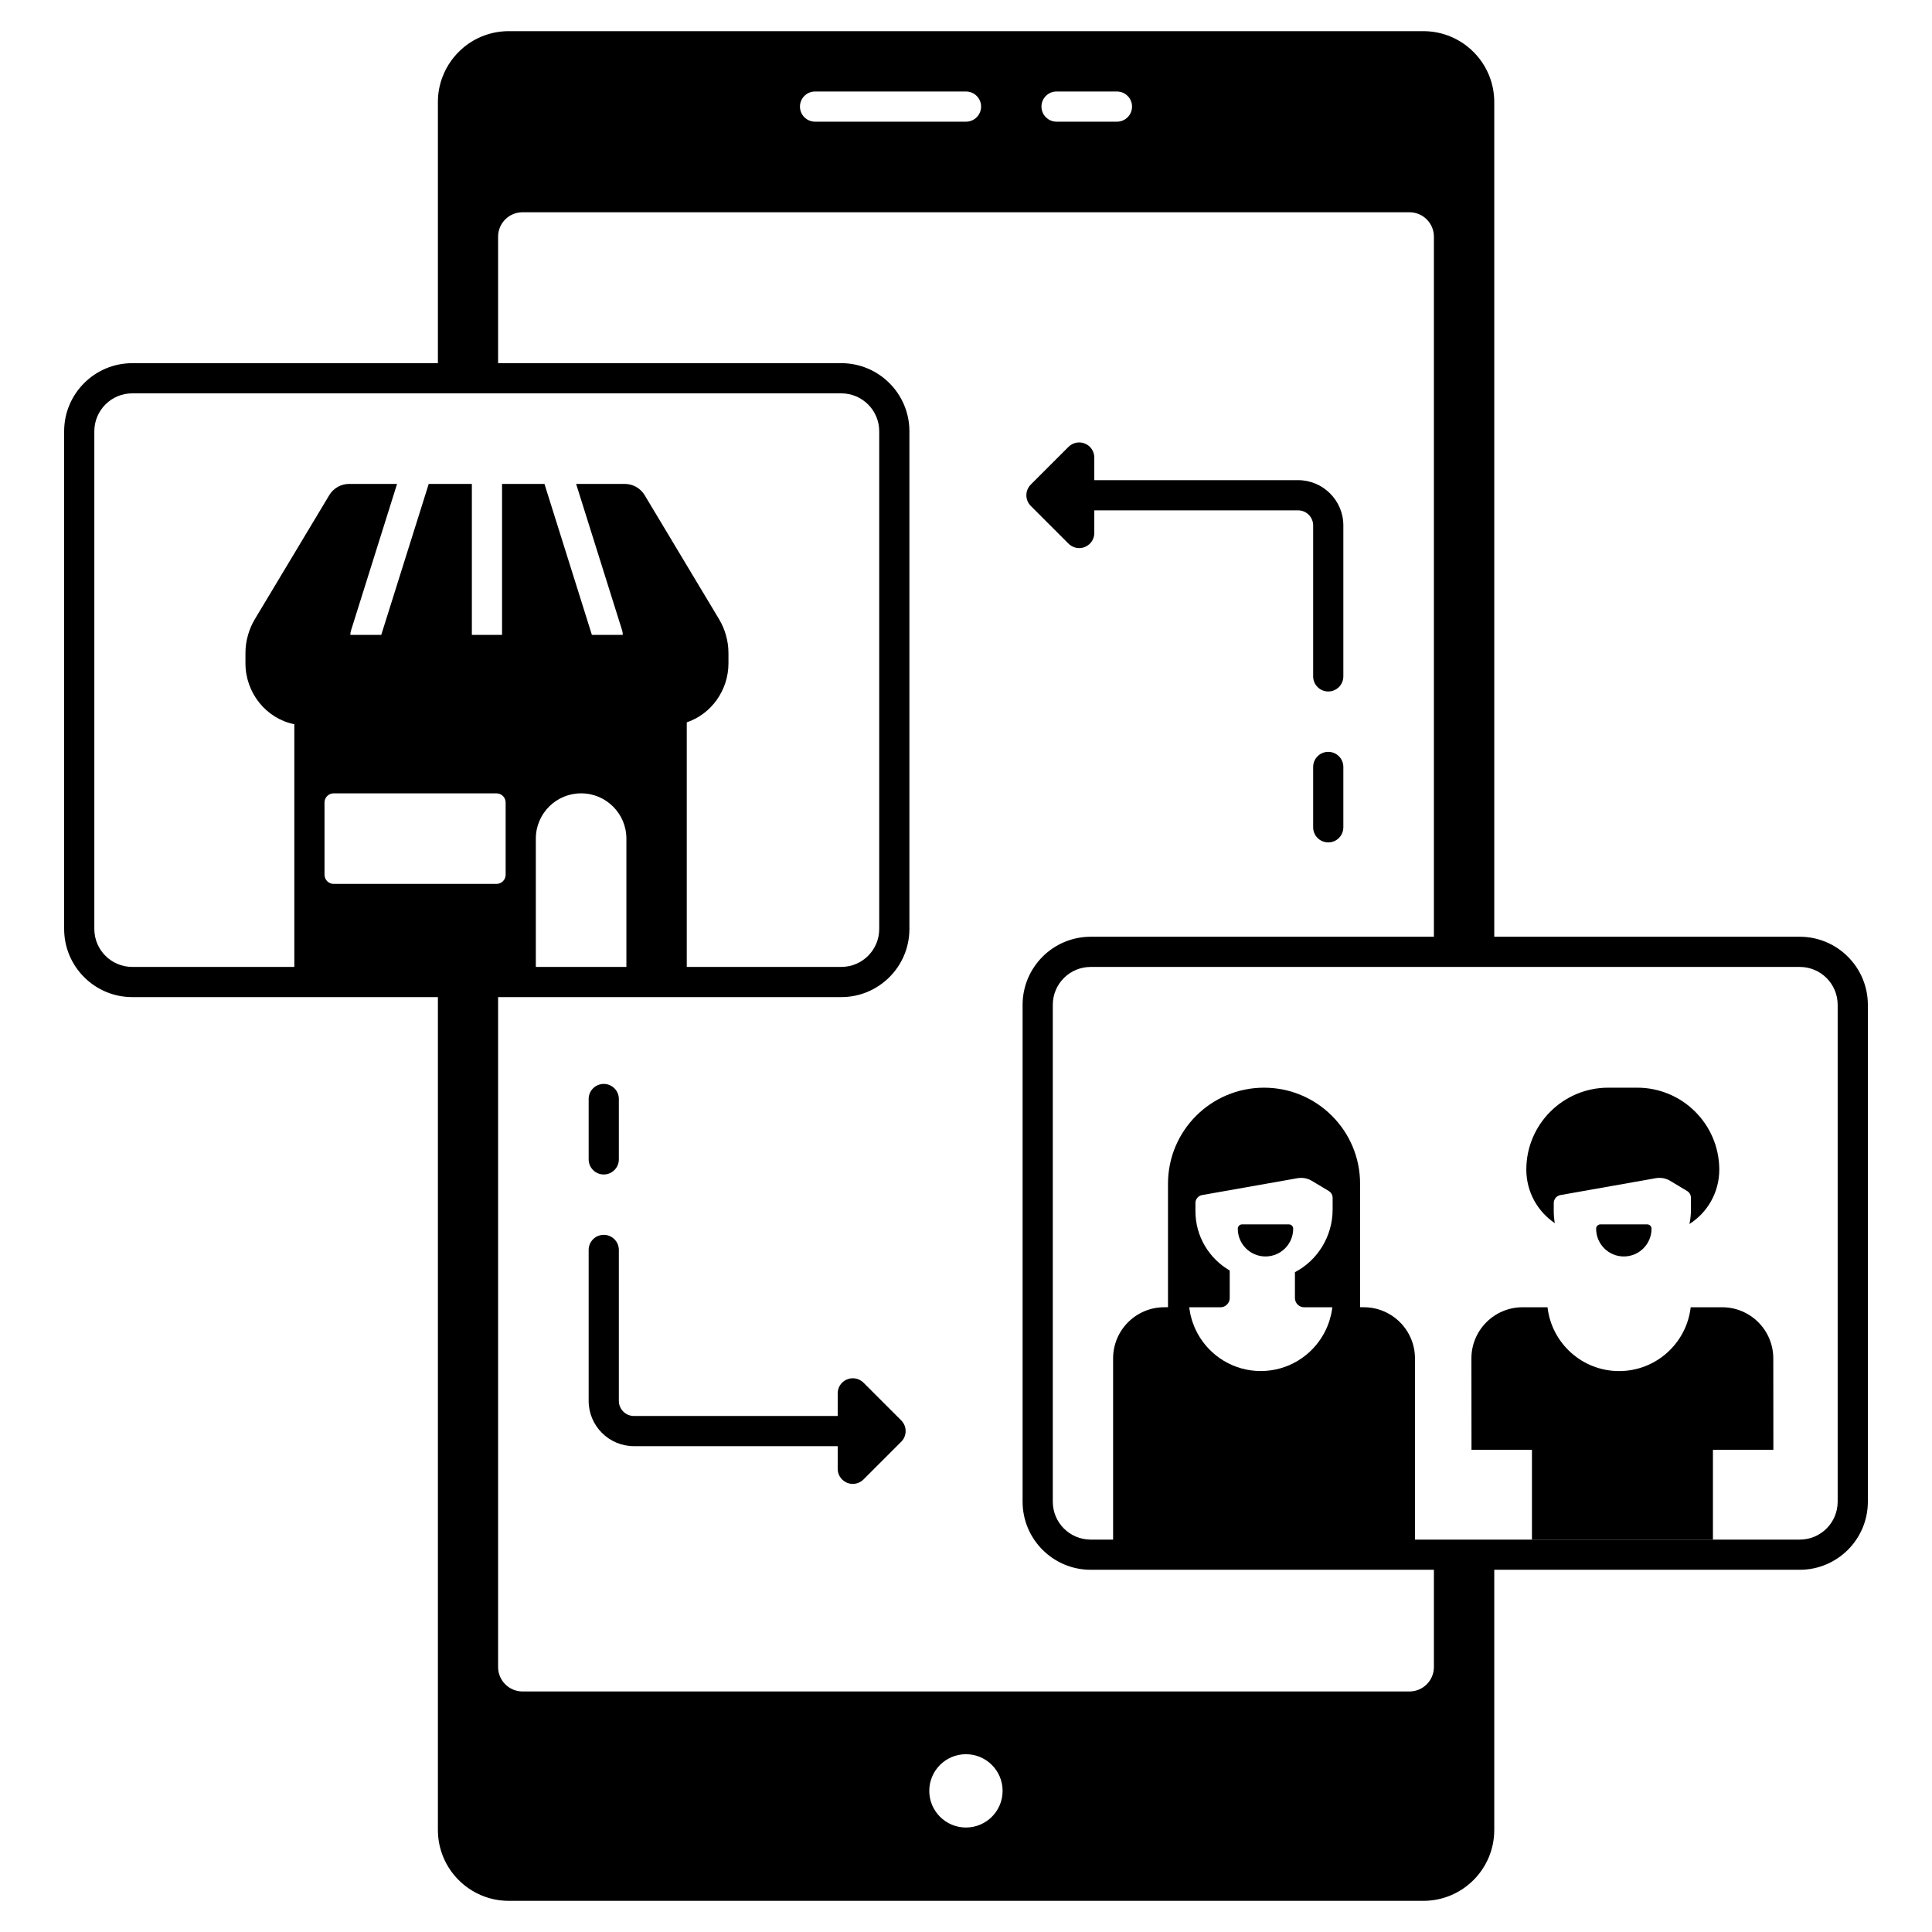 <svg width="150" height="150" viewBox="0 0 150 150" fill="none" xmlns="http://www.w3.org/2000/svg">
<path d="M139.735 72.729H116.014V7.923C116.014 4.885 113.549 2.419 110.51 2.419H39.502C38.164 2.419 36.933 2.896 35.98 3.693C35.258 4.295 34.692 5.081 34.354 5.977C34.122 6.582 33.998 7.237 33.998 7.924V28.197H10.268C7.352 28.196 4.98 30.568 4.98 33.483V72.128C4.98 75.043 7.352 77.415 10.268 77.415H33.998V142.077C33.998 145.115 36.464 147.581 39.502 147.581H110.51C113.549 147.581 116.014 145.115 116.014 142.077V121.877H139.735C142.649 121.877 145.02 119.507 145.02 116.592V78.014C145.02 75.1 142.649 72.729 139.735 72.729ZM82.031 7.104H86.719C87.366 7.104 87.891 7.628 87.891 8.275C87.891 8.923 87.366 9.447 86.719 9.447H82.031C81.384 9.447 80.859 8.923 80.859 8.275C80.859 7.628 81.384 7.104 82.031 7.104ZM63.281 7.104H75C75.647 7.104 76.172 7.628 76.172 8.275C76.172 8.923 75.647 9.447 75 9.447H63.281C62.634 9.447 62.109 8.923 62.109 8.275C62.109 7.628 62.634 7.104 63.281 7.104ZM10.268 75.071C8.642 75.071 7.324 73.753 7.324 72.128V33.483C7.324 31.858 8.642 30.54 10.268 30.54H33.998H38.672H65.318C66.944 30.54 68.262 31.858 68.262 33.483V72.128C68.262 73.753 66.944 75.071 65.318 75.071H53.32V56.082C55.215 55.445 56.557 53.599 56.557 51.502V50.705C56.557 50.224 56.489 49.747 56.355 49.29C56.234 48.865 56.059 48.461 55.83 48.077L50.05 38.444C49.725 37.902 49.139 37.571 48.509 37.571H44.73L48.301 48.938C48.336 49.053 48.354 49.17 48.354 49.29H45.954L42.272 37.571H38.979V49.29H36.635V37.571H33.286L29.601 49.29H27.201C27.201 49.17 27.219 49.052 27.257 48.938L30.828 37.571H27.105C26.475 37.571 25.889 37.902 25.564 38.444L19.783 48.077C19.555 48.461 19.379 48.865 19.259 49.29C19.124 49.747 19.057 50.224 19.057 50.705V51.502C19.057 53.799 20.668 55.793 22.852 56.228V75.071H10.268ZM25.195 67.914V62.307C25.195 61.913 25.514 61.595 25.908 61.595H38.546C38.939 61.595 39.258 61.913 39.258 62.307V67.914C39.258 68.307 38.939 68.626 38.546 68.626H25.908C25.514 68.626 25.195 68.307 25.195 67.914ZM41.602 65.11C41.602 63.168 43.176 61.595 45.117 61.595C47.059 61.595 48.633 63.168 48.633 65.11V75.071H41.602V65.11ZM74.996 141.888C73.424 141.888 72.149 140.614 72.149 139.042C72.149 137.47 73.424 136.196 74.996 136.196C76.568 136.196 77.842 137.47 77.842 139.042C77.842 140.614 76.568 141.888 74.996 141.888ZM111.328 129.428C111.328 130.474 110.479 131.324 109.433 131.324H40.567C39.522 131.324 38.672 130.474 38.672 129.428V77.415H65.318C68.234 77.415 70.606 75.043 70.606 72.128V33.483C70.606 30.568 68.234 28.196 65.318 28.196H38.672V18.376C38.672 17.327 39.522 16.48 40.567 16.48H109.433C110.478 16.48 111.328 17.327 111.328 18.376V72.729H84.679C81.765 72.729 79.394 75.1 79.394 78.014V116.592C79.394 119.507 81.765 121.877 84.679 121.877H111.328V129.428ZM92.813 94.036V93.4C92.813 93.096 93.032 92.838 93.328 92.785L100.749 91.473C101.127 91.412 101.517 91.479 101.845 91.678L103.16 92.466C103.35 92.58 103.465 92.782 103.465 93.002V93.907C103.465 95.999 102.284 97.862 100.538 98.771V100.774C100.538 100.883 100.559 100.983 100.603 101.076C100.717 101.326 100.966 101.495 101.256 101.495H103.441C103.42 101.682 103.389 101.864 103.35 102.044C103.34 102.091 103.326 102.136 103.314 102.183C103.283 102.309 103.251 102.435 103.212 102.557C103.188 102.633 103.159 102.706 103.132 102.78C103.099 102.871 103.065 102.962 103.028 103.051C102.994 103.13 102.956 103.208 102.918 103.286C102.878 103.368 102.838 103.45 102.794 103.53C101.844 105.268 100.004 106.447 97.886 106.447C95.775 106.447 93.94 105.275 92.988 103.548C92.936 103.454 92.889 103.358 92.842 103.261C92.811 103.194 92.778 103.128 92.749 103.06C92.708 102.966 92.672 102.868 92.637 102.771C92.611 102.7 92.582 102.629 92.559 102.555C92.526 102.452 92.5 102.347 92.473 102.241C92.455 102.172 92.434 102.103 92.418 102.032C92.388 101.888 92.365 101.741 92.345 101.594C92.341 101.561 92.333 101.529 92.329 101.496H94.757C95.077 101.496 95.352 101.282 95.443 100.989C95.463 100.922 95.475 100.851 95.475 100.775V98.643C93.888 97.722 92.813 96.005 92.813 94.036ZM142.676 116.592C142.676 118.217 141.359 119.534 139.735 119.534H116.014H111.328H109.858V105.468C109.858 103.273 108.079 101.494 105.884 101.494H105.597V91.904C105.597 89.847 104.762 87.981 103.412 86.633C102.064 85.283 100.198 84.448 98.139 84.448C94.019 84.448 90.683 87.787 90.683 91.904V101.494H90.394C88.199 101.494 86.421 103.273 86.421 105.468V119.534H84.68C83.055 119.534 81.739 118.217 81.739 116.592V78.014C81.739 76.389 83.055 75.073 84.68 75.073H111.328H116.014H139.735C141.359 75.073 142.676 76.389 142.676 78.014V116.592Z" fill="black"/>
<path d="M103.125 58.373C102.478 58.373 101.953 58.898 101.953 59.545V64.233C101.953 64.88 102.478 65.404 103.125 65.404C103.772 65.404 104.297 64.88 104.297 64.233V59.545C104.297 58.898 103.772 58.373 103.125 58.373ZM82.96 42.21C83.186 42.433 83.484 42.553 83.789 42.553C83.941 42.553 84.094 42.523 84.237 42.465C84.483 42.362 84.68 42.187 84.806 41.967C84.905 41.791 84.961 41.592 84.961 41.381V39.623H100.781C101.428 39.623 101.953 40.148 101.953 40.795V52.514C101.953 53.161 102.477 53.686 103.125 53.686C103.772 53.686 104.297 53.161 104.297 52.514V40.795C104.297 38.855 102.72 37.279 100.781 37.279H84.961V35.522C84.961 35.047 84.677 34.619 84.237 34.441C83.8 34.256 83.297 34.359 82.96 34.692L80.03 37.622C79.573 38.079 79.573 38.823 80.03 39.28L82.96 42.21ZM46.875 91.186C47.522 91.186 48.047 90.661 48.047 90.014V85.326C48.047 84.679 47.522 84.155 46.875 84.155C46.228 84.155 45.703 84.679 45.703 85.326V90.014C45.703 90.661 46.228 91.186 46.875 91.186ZM67.04 107.349C66.703 107.015 66.199 106.915 65.763 107.097C65.323 107.275 65.039 107.703 65.039 108.178V109.936H49.219C48.571 109.936 48.047 109.411 48.047 108.764V97.045C48.047 96.397 47.523 95.873 46.875 95.873C46.227 95.873 45.703 96.397 45.703 97.045V108.764C45.703 110.703 47.279 112.279 49.219 112.279H65.039V114.037C65.039 114.248 65.095 114.447 65.194 114.623C65.32 114.843 65.517 115.019 65.763 115.121C65.906 115.18 66.059 115.209 66.211 115.209C66.516 115.209 66.814 115.089 67.04 114.866L69.97 111.937C70.427 111.48 70.427 110.735 69.97 110.278L67.04 107.349ZM98.252 97.551C99.44 97.551 100.403 96.588 100.403 95.4V95.393C100.403 95.21 100.254 95.061 100.071 95.061H96.433C96.25 95.061 96.102 95.21 96.102 95.393V95.4C96.102 96.588 97.064 97.551 98.252 97.551ZM120.715 94.965C120.662 94.663 120.633 94.352 120.633 94.036V93.4C120.633 93.096 120.853 92.838 121.152 92.785L128.569 91.472C128.948 91.411 129.337 91.479 129.668 91.678L130.983 92.466C131.171 92.58 131.285 92.782 131.285 93.002V93.907C131.285 94.291 131.244 94.666 131.168 95.032C132.563 94.145 133.485 92.583 133.485 90.807V90.755C133.447 87.26 130.606 84.447 127.11 84.447H124.863C123.105 84.447 121.518 85.159 120.366 86.31C119.215 87.462 118.503 89.05 118.503 90.807C118.503 92.539 119.382 94.066 120.715 94.965ZM124.254 95.061C124.071 95.061 123.923 95.21 123.923 95.393V95.4C123.923 96.588 124.886 97.551 126.073 97.551C127.261 97.551 128.224 96.588 128.224 95.4V95.393C128.224 95.21 128.075 95.061 127.892 95.061H124.254ZM133.705 101.495H131.265C130.945 104.285 128.578 106.45 125.707 106.45C122.836 106.45 120.469 104.284 120.149 101.495H118.216C116.018 101.495 114.24 103.273 114.24 105.468L114.246 112.564H118.94V119.534H132.992V112.564H137.684L137.678 105.468C137.677 103.273 135.899 101.495 133.705 101.495Z" fill="black"/>
</svg>
